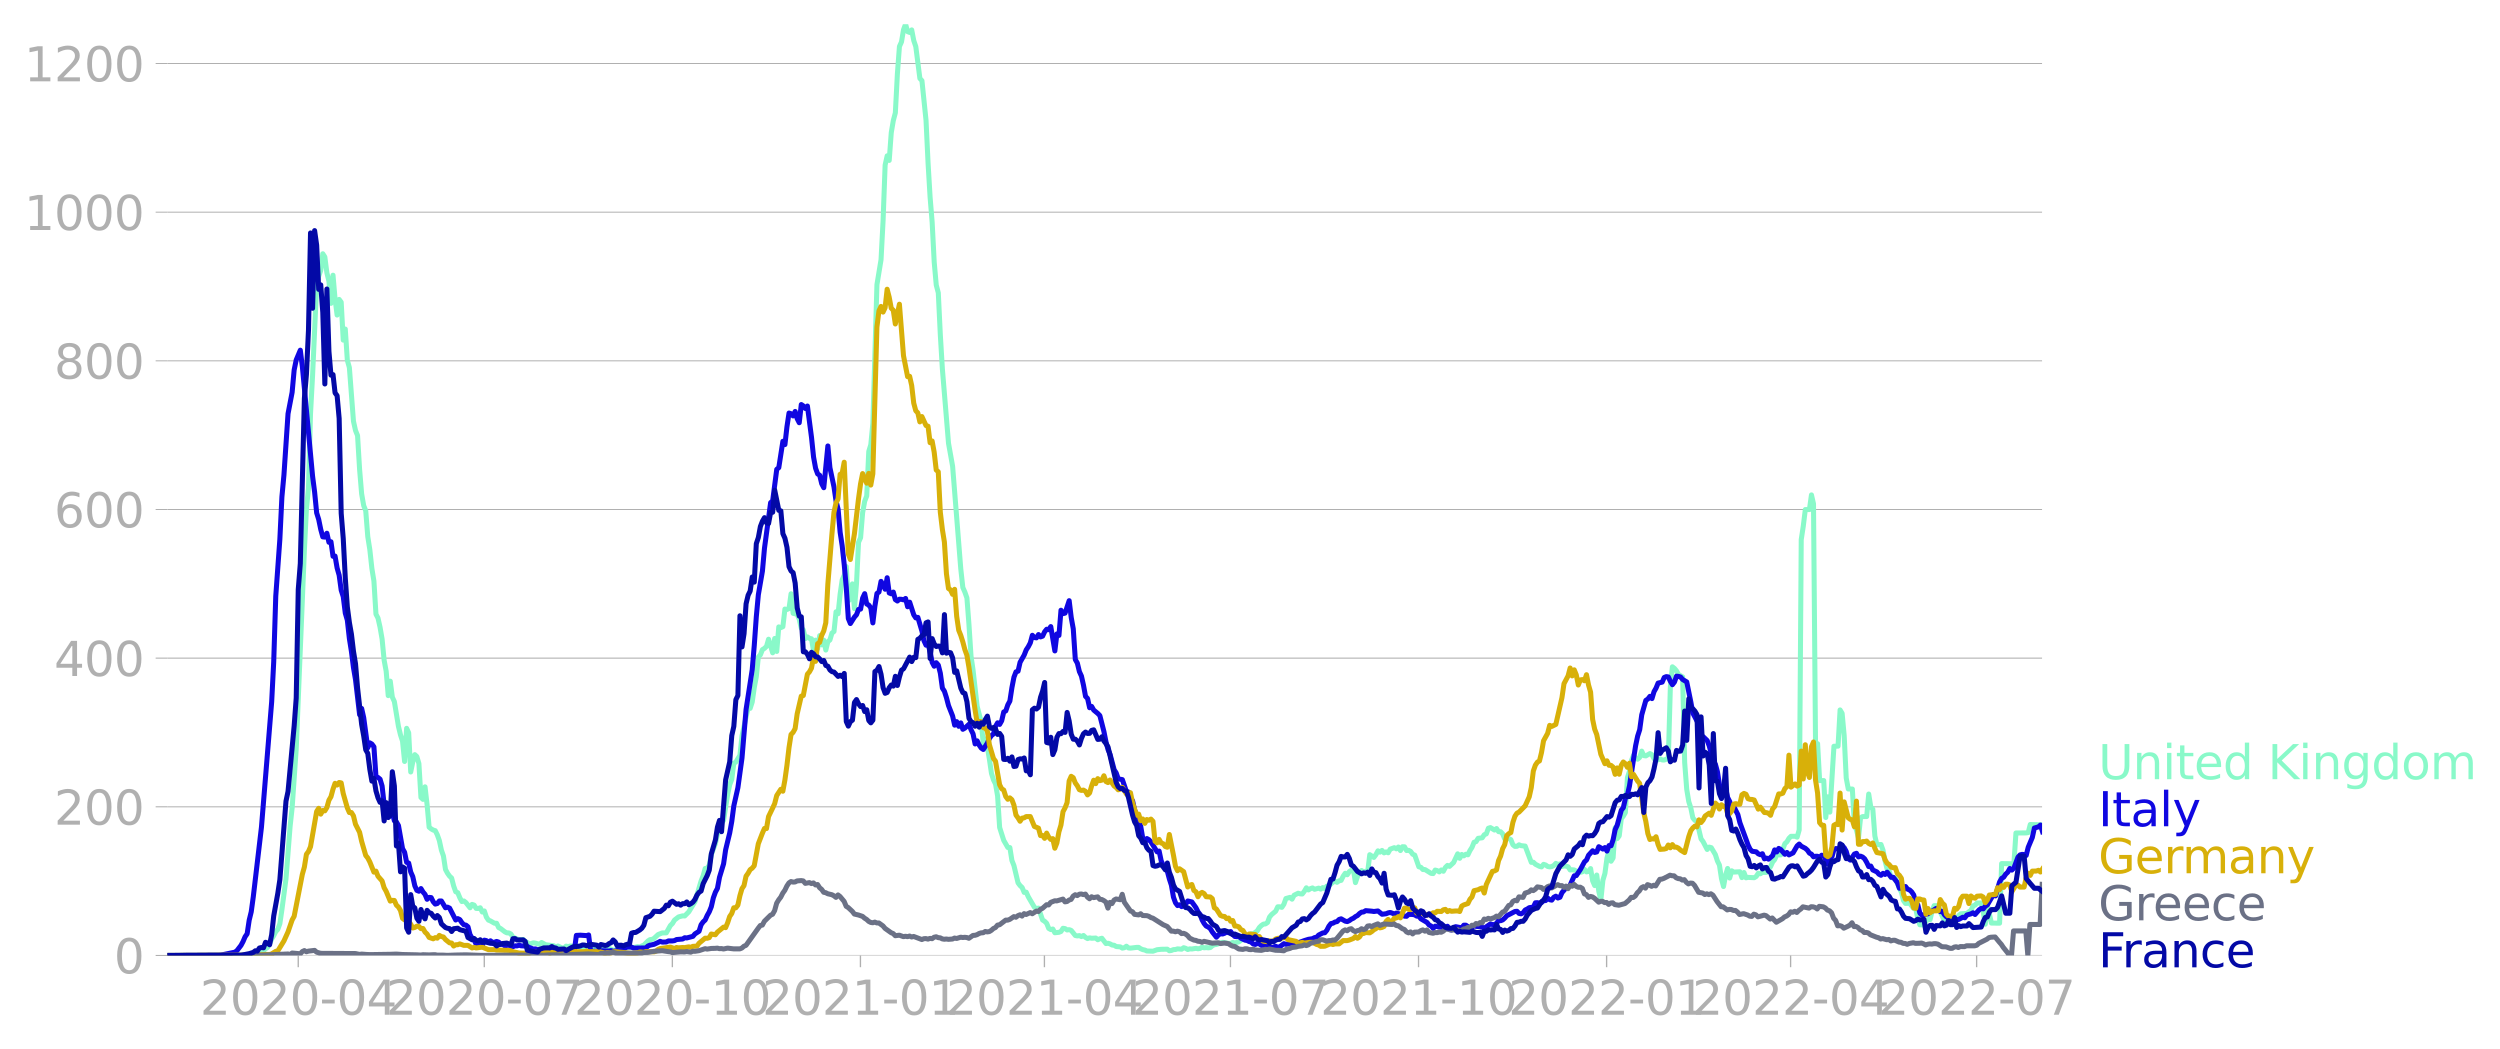 <svg xmlns:xlink="http://www.w3.org/1999/xlink" width="992.186" height="416.199" viewBox="0 0 744.14 312.149" xmlns="http://www.w3.org/2000/svg"><defs><style>*{stroke-linejoin:round;stroke-linecap:butt}</style></defs><g id="figure_1"><path d="M0 312.15h744.14V0H0v312.15z" style="fill:none" id="patch_1"/><g id="axes_1"><path d="M49.83 284.4h558V7.2h-558v277.2z" style="fill:none" id="patch_2"/><g id="matplotlib.axis_1"><g id="xtick_1"><g id="line2d_1"><defs><path id="m871012fdaa" d="M0 0v3.5" style="stroke:#b0b0b0;stroke-width:.4"/></defs><use xlink:href="#m871012fdaa" x="88.774" y="284.4" style="fill:#b0b0b0;stroke:#b0b0b0;stroke-width:.4"/></g><g style="fill:#b0b0b0" transform="matrix(.14 0 0 -.14 59.526 302.038)" id="text_1"><defs><path id="DejaVuSans-32" d="M1228 531h2203V0H469v531q359 372 979 998 621 627 780 809 303 340 423 576 121 236 121 464 0 372-261 606-261 235-680 235-297 0-627-103-329-103-704-313v638q381 153 712 231 332 78 607 78 725 0 1156-363 431-362 431-968 0-288-108-546-107-257-392-607-78-91-497-524-418-433-1181-1211z" transform="scale(.016)"/><path id="DejaVuSans-30" d="M2034 4250q-487 0-733-480-245-479-245-1442 0-959 245-1439 246-480 733-480 491 0 736 480 246 480 246 1439 0 963-246 1442-245 480-736 480zm0 500q785 0 1199-621 414-620 414-1801 0-1178-414-1799Q2819-91 2034-91q-784 0-1198 620-414 621-414 1799 0 1181 414 1801 414 621 1198 621z" transform="scale(.016)"/><path id="DejaVuSans-2d" d="M313 2009h1684v-512H313v512z" transform="scale(.016)"/><path id="DejaVuSans-34" d="M2419 4116 825 1625h1594v2491zm-166 550h794V1625h666v-525h-666V0h-628v1100H313v609l1940 2957z" transform="scale(.016)"/></defs><use xlink:href="#DejaVuSans-32"/><use xlink:href="#DejaVuSans-30" x="63.623"/><use xlink:href="#DejaVuSans-32" x="127.246"/><use xlink:href="#DejaVuSans-30" x="190.869"/><use xlink:href="#DejaVuSans-2d" x="254.492"/><use xlink:href="#DejaVuSans-30" x="290.576"/><use xlink:href="#DejaVuSans-34" x="354.199"/></g></g><g id="xtick_2"><use xlink:href="#m871012fdaa" x="144.148" y="284.4" style="fill:#b0b0b0;stroke:#b0b0b0;stroke-width:.4" id="line2d_2"/><g style="fill:#b0b0b0" transform="matrix(.14 0 0 -.14 114.9 302.038)" id="text_2"><defs><path id="DejaVuSans-37" d="M525 4666h3000v-269L1831 0h-659l1594 4134H525v532z" transform="scale(.016)"/></defs><use xlink:href="#DejaVuSans-32"/><use xlink:href="#DejaVuSans-30" x="63.623"/><use xlink:href="#DejaVuSans-32" x="127.246"/><use xlink:href="#DejaVuSans-30" x="190.869"/><use xlink:href="#DejaVuSans-2d" x="254.492"/><use xlink:href="#DejaVuSans-30" x="290.576"/><use xlink:href="#DejaVuSans-37" x="354.199"/></g></g><g id="xtick_3"><use xlink:href="#m871012fdaa" x="200.131" y="284.4" style="fill:#b0b0b0;stroke:#b0b0b0;stroke-width:.4" id="line2d_3"/><g style="fill:#b0b0b0" transform="matrix(.14 0 0 -.14 170.883 302.038)" id="text_3"><defs><path id="DejaVuSans-31" d="M794 531h1031v3560L703 3866v575l1116 225h631V531h1031V0H794v531z" transform="scale(.016)"/></defs><use xlink:href="#DejaVuSans-32"/><use xlink:href="#DejaVuSans-30" x="63.623"/><use xlink:href="#DejaVuSans-32" x="127.246"/><use xlink:href="#DejaVuSans-30" x="190.869"/><use xlink:href="#DejaVuSans-2d" x="254.492"/><use xlink:href="#DejaVuSans-31" x="290.576"/><use xlink:href="#DejaVuSans-30" x="354.199"/></g></g><g id="xtick_4"><use xlink:href="#m871012fdaa" x="256.114" y="284.4" style="fill:#b0b0b0;stroke:#b0b0b0;stroke-width:.4" id="line2d_4"/><g style="fill:#b0b0b0" transform="matrix(.14 0 0 -.14 226.866 302.038)" id="text_4"><use xlink:href="#DejaVuSans-32"/><use xlink:href="#DejaVuSans-30" x="63.623"/><use xlink:href="#DejaVuSans-32" x="127.246"/><use xlink:href="#DejaVuSans-31" x="190.869"/><use xlink:href="#DejaVuSans-2d" x="254.492"/><use xlink:href="#DejaVuSans-30" x="290.576"/><use xlink:href="#DejaVuSans-31" x="354.199"/></g></g><g id="xtick_5"><use xlink:href="#m871012fdaa" x="310.879" y="284.4" style="fill:#b0b0b0;stroke:#b0b0b0;stroke-width:.4" id="line2d_5"/><g style="fill:#b0b0b0" transform="matrix(.14 0 0 -.14 281.631 302.038)" id="text_5"><use xlink:href="#DejaVuSans-32"/><use xlink:href="#DejaVuSans-30" x="63.623"/><use xlink:href="#DejaVuSans-32" x="127.246"/><use xlink:href="#DejaVuSans-31" x="190.869"/><use xlink:href="#DejaVuSans-2d" x="254.492"/><use xlink:href="#DejaVuSans-30" x="290.576"/><use xlink:href="#DejaVuSans-34" x="354.199"/></g></g><g id="xtick_6"><use xlink:href="#m871012fdaa" x="366.253" y="284.4" style="fill:#b0b0b0;stroke:#b0b0b0;stroke-width:.4" id="line2d_6"/><g style="fill:#b0b0b0" transform="matrix(.14 0 0 -.14 337.005 302.038)" id="text_6"><use xlink:href="#DejaVuSans-32"/><use xlink:href="#DejaVuSans-30" x="63.623"/><use xlink:href="#DejaVuSans-32" x="127.246"/><use xlink:href="#DejaVuSans-31" x="190.869"/><use xlink:href="#DejaVuSans-2d" x="254.492"/><use xlink:href="#DejaVuSans-30" x="290.576"/><use xlink:href="#DejaVuSans-37" x="354.199"/></g></g><g id="xtick_7"><use xlink:href="#m871012fdaa" x="422.236" y="284.4" style="fill:#b0b0b0;stroke:#b0b0b0;stroke-width:.4" id="line2d_7"/><g style="fill:#b0b0b0" transform="matrix(.14 0 0 -.14 392.988 302.038)" id="text_7"><use xlink:href="#DejaVuSans-32"/><use xlink:href="#DejaVuSans-30" x="63.623"/><use xlink:href="#DejaVuSans-32" x="127.246"/><use xlink:href="#DejaVuSans-31" x="190.869"/><use xlink:href="#DejaVuSans-2d" x="254.492"/><use xlink:href="#DejaVuSans-31" x="290.576"/><use xlink:href="#DejaVuSans-30" x="354.199"/></g></g><g id="xtick_8"><use xlink:href="#m871012fdaa" x="478.218" y="284.4" style="fill:#b0b0b0;stroke:#b0b0b0;stroke-width:.4" id="line2d_8"/><g style="fill:#b0b0b0" transform="matrix(.14 0 0 -.14 448.97 302.038)" id="text_8"><use xlink:href="#DejaVuSans-32"/><use xlink:href="#DejaVuSans-30" x="63.623"/><use xlink:href="#DejaVuSans-32" x="127.246"/><use xlink:href="#DejaVuSans-32" x="190.869"/><use xlink:href="#DejaVuSans-2d" x="254.492"/><use xlink:href="#DejaVuSans-30" x="290.576"/><use xlink:href="#DejaVuSans-31" x="354.199"/></g></g><g id="xtick_9"><use xlink:href="#m871012fdaa" x="532.984" y="284.4" style="fill:#b0b0b0;stroke:#b0b0b0;stroke-width:.4" id="line2d_9"/><g style="fill:#b0b0b0" transform="matrix(.14 0 0 -.14 503.736 302.038)" id="text_9"><use xlink:href="#DejaVuSans-32"/><use xlink:href="#DejaVuSans-30" x="63.623"/><use xlink:href="#DejaVuSans-32" x="127.246"/><use xlink:href="#DejaVuSans-32" x="190.869"/><use xlink:href="#DejaVuSans-2d" x="254.492"/><use xlink:href="#DejaVuSans-30" x="290.576"/><use xlink:href="#DejaVuSans-34" x="354.199"/></g></g><g id="xtick_10"><use xlink:href="#m871012fdaa" x="588.358" y="284.4" style="fill:#b0b0b0;stroke:#b0b0b0;stroke-width:.4" id="line2d_10"/><g style="fill:#b0b0b0" transform="matrix(.14 0 0 -.14 559.11 302.038)" id="text_10"><use xlink:href="#DejaVuSans-32"/><use xlink:href="#DejaVuSans-30" x="63.623"/><use xlink:href="#DejaVuSans-32" x="127.246"/><use xlink:href="#DejaVuSans-32" x="190.869"/><use xlink:href="#DejaVuSans-2d" x="254.492"/><use xlink:href="#DejaVuSans-30" x="290.576"/><use xlink:href="#DejaVuSans-37" x="354.199"/></g></g></g><g id="matplotlib.axis_2"><g id="ytick_1"><path d="M49.83 284.4h558" clip-path="url(#p102fa6b186)" style="fill:none;stroke:#b0b0b0;stroke-width:.3;stroke-linecap:square" id="line2d_11"/><g id="line2d_12"><defs><path id="m593ccec8c2" d="M0 0h-3.5" style="stroke:#b0b0b0;stroke-width:.3"/></defs><use xlink:href="#m593ccec8c2" x="49.83" y="284.4" style="fill:#b0b0b0;stroke:#b0b0b0;stroke-width:.3"/></g><use xlink:href="#DejaVuSans-30" style="fill:#b0b0b0" transform="matrix(.14 0 0 -.14 33.922 289.719)" id="text_11"/></g><g id="ytick_2"><path d="M49.83 240.15h558" clip-path="url(#p102fa6b186)" style="fill:none;stroke:#b0b0b0;stroke-width:.3;stroke-linecap:square" id="line2d_13"/><use xlink:href="#m593ccec8c2" x="49.83" y="240.149" style="fill:#b0b0b0;stroke:#b0b0b0;stroke-width:.3" id="line2d_14"/><g style="fill:#b0b0b0" transform="matrix(.14 0 0 -.14 16.108 245.468)" id="text_12"><use xlink:href="#DejaVuSans-32"/><use xlink:href="#DejaVuSans-30" x="63.623"/><use xlink:href="#DejaVuSans-30" x="127.246"/></g></g><g id="ytick_3"><path d="M49.83 195.898h558" clip-path="url(#p102fa6b186)" style="fill:none;stroke:#b0b0b0;stroke-width:.3;stroke-linecap:square" id="line2d_15"/><use xlink:href="#m593ccec8c2" x="49.83" y="195.898" style="fill:#b0b0b0;stroke:#b0b0b0;stroke-width:.3" id="line2d_16"/><g style="fill:#b0b0b0" transform="matrix(.14 0 0 -.14 16.108 201.217)" id="text_13"><use xlink:href="#DejaVuSans-34"/><use xlink:href="#DejaVuSans-30" x="63.623"/><use xlink:href="#DejaVuSans-30" x="127.246"/></g></g><g id="ytick_4"><path d="M49.83 151.647h558" clip-path="url(#p102fa6b186)" style="fill:none;stroke:#b0b0b0;stroke-width:.3;stroke-linecap:square" id="line2d_17"/><use xlink:href="#m593ccec8c2" x="49.83" y="151.647" style="fill:#b0b0b0;stroke:#b0b0b0;stroke-width:.3" id="line2d_18"/><g style="fill:#b0b0b0" transform="matrix(.14 0 0 -.14 16.108 156.966)" id="text_14"><defs><path id="DejaVuSans-36" d="M2113 2584q-425 0-674-291-248-290-248-796 0-503 248-796 249-292 674-292t673 292q248 293 248 796 0 506-248 796-248 291-673 291zm1253 1979v-575q-238 112-480 171-242 60-480 60-625 0-955-422-329-422-376-1275 184 272 462 417 279 145 613 145 703 0 1111-427 408-426 408-1160 0-719-425-1154Q2819-91 2113-91q-810 0-1238 620-428 621-428 1799 0 1106 525 1764t1409 658q238 0 480-47t505-140z" transform="scale(.016)"/></defs><use xlink:href="#DejaVuSans-36"/><use xlink:href="#DejaVuSans-30" x="63.623"/><use xlink:href="#DejaVuSans-30" x="127.246"/></g></g><g id="ytick_5"><path d="M49.83 107.397h558" clip-path="url(#p102fa6b186)" style="fill:none;stroke:#b0b0b0;stroke-width:.3;stroke-linecap:square" id="line2d_19"/><use xlink:href="#m593ccec8c2" x="49.83" y="107.397" style="fill:#b0b0b0;stroke:#b0b0b0;stroke-width:.3" id="line2d_20"/><g style="fill:#b0b0b0" transform="matrix(.14 0 0 -.14 16.108 112.715)" id="text_15"><defs><path id="DejaVuSans-38" d="M2034 2216q-450 0-708-241-257-241-257-662 0-422 257-663 258-241 708-241t709 242q260 243 260 662 0 421-258 662-257 241-711 241zm-631 268q-406 100-633 378-226 279-226 679 0 559 398 884 399 325 1092 325 697 0 1094-325t397-884q0-400-227-679-226-278-629-378 456-106 710-416 255-309 255-755 0-679-414-1042Q2806-91 2034-91q-771 0-1186 362-414 363-414 1042 0 446 256 755 257 310 713 416zm-231 997q0-362 226-565 227-203 636-203 407 0 636 203 230 203 230 565 0 363-230 566-229 203-636 203-409 0-636-203-226-203-226-566z" transform="scale(.016)"/></defs><use xlink:href="#DejaVuSans-38"/><use xlink:href="#DejaVuSans-30" x="63.623"/><use xlink:href="#DejaVuSans-30" x="127.246"/></g></g><g id="ytick_6"><path d="M49.83 63.146h558" clip-path="url(#p102fa6b186)" style="fill:none;stroke:#b0b0b0;stroke-width:.3;stroke-linecap:square" id="line2d_21"/><use xlink:href="#m593ccec8c2" x="49.83" y="63.146" style="fill:#b0b0b0;stroke:#b0b0b0;stroke-width:.3" id="line2d_22"/><g style="fill:#b0b0b0" transform="matrix(.14 0 0 -.14 7.2 68.465)" id="text_16"><use xlink:href="#DejaVuSans-31"/><use xlink:href="#DejaVuSans-30" x="63.623"/><use xlink:href="#DejaVuSans-30" x="127.246"/><use xlink:href="#DejaVuSans-30" x="190.869"/></g></g><g id="ytick_7"><path d="M49.83 18.895h558" clip-path="url(#p102fa6b186)" style="fill:none;stroke:#b0b0b0;stroke-width:.3;stroke-linecap:square" id="line2d_23"/><use xlink:href="#m593ccec8c2" x="49.83" y="18.895" style="fill:#b0b0b0;stroke:#b0b0b0;stroke-width:.3" id="line2d_24"/><g style="fill:#b0b0b0" transform="matrix(.14 0 0 -.14 7.2 24.214)" id="text_17"><use xlink:href="#DejaVuSans-31"/><use xlink:href="#DejaVuSans-32" x="63.623"/><use xlink:href="#DejaVuSans-30" x="127.246"/><use xlink:href="#DejaVuSans-30" x="190.869"/></g></g></g><path d="m49.83 284.4 24.949-.095.608-.126 1.826-.063 1.825-1.707.609-.411.608-1.106.609-1.391.608-.98.609-1.233.608-.664.609-1.675.608-4.14 1.217-9.198 1.217-15.52.609-5.594 1.217-17.542 2.434-59.139.608-12.327.609-6.1.608-22.252.609-11.315 1.217-26.804.608-2.781.609-1.739.608-4.962.609.948.608 4.71.609 2.497.608 6.606.609-8.376.608 7.048.609 4.805.609-4.647.608.822.609 11.284.608-3.287.609 9.26.608 2.213 1.217 15.962.609 2.75.608 1.517.609 10.083.608 7.27.609 3.477.608 1.549.609 7.712.608 3.856.609 5.595.608 3.761.609 9.862.608 1.17.609 2.717.608 3.509.609 6.321.608 3.288.609 7.238.608-4.299.609 4.741.608 1.328 1.217 7.396.609 2.529.608 1.865.609 6.037.608-9.862.609 1.328.608 11.663.609-2.971.608-2.181.609.569.608 2.086.609 10.083.608.569.609-3.73.608 5.31.609 6.7.608.507.609.347.608.19.609 1.233.608 1.706.609 2.845.608 1.739.609 4.014.608 1.138.609.853.608.569.609 2.37.608 1.707.609.285.608 1.485.609 1.138.608-.158.609.474 1.217 1.55.608-1.012.609.22.608.98.609.032.608-.22.609 1.263.608-.316.609 1.834.608.885.609.252 1.217.696h.608l.609 1.264.608.316 1.217.948.609.317.609.031.608.316.609.98 1.825.727 1.217-.063.609.6.608.285.609.474 1.217-.38.608.096 1.217.347.609-.537 1.217.664 2.434.316.608.632.609-.57 1.217.57h.608l.609-.537.608.158.609-.19 2.434.032.608.474 1.217.126 1.217.664.609-.474 2.434-.19 1.217-.41 1.217.347.608.031.609.411.608.222 1.826-.095 1.217-.032.608-.916 2.434.284 1.217-.284.609.158.608-.38.609-.221 1.217-1.233.608-.41.609-.064.608-.316 1.217-1.138 1.217-.474 1.217-.031 1.217-2.181.609-.6.608-1.012 1.217-.949 1.218-.316.608.032 1.217-1.233 1.826-3.003 1.825-6.163.609-1.549.608-2.18.609-.064.608-.948.609-3.098 1.217-3.319.608-2.781.609-.759.608-2.655.609-.695 1.217-7.744.608-2.876.609-1.58.608-4.805.609-.348 1.217-2.023.608-5.752 1.217-5.658.609-2.75.608.19.609-1.865.608-4.267.609-3.287.608-5.848.609-.664.608-1.548.609-.38.608-.6.609-2.118 1.217 4.046.608-4.267.609 3.856.608-7.301.609.22.608-.284.609-5.246.608.126.609-.285.608-4.393.609 5.816 1.217.284.608 1.486.609 2.655.608.506.609 2.591.608-.505.609.442.608.127.609 3.635.608-3.224.609 2.528.608-3.888.609 2.75.608-1.39.609 2.94.608-2.498.609-.506.608-2.054.609-.474.608-5.848.609.57.608-5.848.609-4.236.608-1.359.609-2.592.608 10.21.609-.57.609-4.488.608 7.365.609-7.428.608-12.327.609-1.359.608-7.428.609-3.413.608-1.58.609-13.244.608-2.023.609-6.353 1.217-41.28 1.217-7.428.608-11.6.609-16.563.608-2.75.609 1.36.608-8.25.609-3.603.608-2.308.609-11.631.608-8.123.609-1.36.608-3.634.609-1.644.608 2.213.609.252.608-.758.609 3.16.608 1.802 1.217 9.483.609.663 1.217 11.79.608 12.77.609 10.209.608 7.396.609 11.853.608 6.796.609 2.339.608 12.58.609 10.114 1.825 22.094 1.217 6.827 2.434 30.565.609 5.531.608 1.36.609 1.738.608 7.933.609 9.388.608 4.14 1.217 10.81 1.217 4.647.609 6.48.608-1.423.609 2.592.608 3.476.609 4.173.608 1.96.609 1.232.608 3.54.609 9.388 1.217 3.824 1.217 2.118.608.032.609 3.824.608 1.549 1.217 5.12.609.822.609.569.608 1.454.609-.063.608 1.359 1.826 3.13.608.41.609-.158 1.217 3.54.608.38.609.6.608 1.517.609.348.608-.158.609 1.106 1.217-.126.608-.253.609-.949.608.095.609.411.608-.095.609.222 1.217 1.517.608.126.609-.095.608.285.609-.316.608.569.609.347.608-.22.609.126 1.217-.064.608.506.609-.284.608-.158 1.217 1.58.609-.095.608.19.609.347.608.064.609.379 1.217.095.608.38.609-.127.608-.443.609.506.608.063 1.826-.221h.608l.609.41.608.254.609.126.608.284 1.826.064 1.217-.443 1.217-.126 1.825-.032.609.474.608-.095.609-.252.608-.032.609-.19 1.217.095.608-.442.609.19.608.347.609-.19.609.032 1.217-.19.608.127.609-.095.608-.38.609.19.608-.063.609.063.608-.063.609-.537.608-.316.609-.064 1.825-.663 1.217.19.609.157.608-.031.609-.285.608.158 1.217-.316.609-.442.608-.6.609-.443.608-.095.609-.506.608-.348.609.095 1.217-.948.608-.98.609-.6.608-.411.609-.064.608-.41.609-1.644.608-.727 1.217-1.011.609-1.296h.608l.609.158.608-.917.609-1.707 1.217-.347.608.537.609-1.17 1.217-.6.608.19.609.031.608-.79.609-1.043.608.632.609-.38.608-.22.609.41 1.217-.347.608.284.609-.442.608.316.609-.759.608-.095 1.217-1.074.609-.285.608.316.609-.442.608-.127.609-1.232.608-.885.609.442.608-.948.609-.38.608-.22.609 3.887.608-1.802.609-1.169.609-.632.608.442.609-.22.608.094.609-5.026 1.217.822.608-.822.609-1.138.608.38.609-.506.608.727.609-.285.608.253.609-1.074 1.217-.443.608.348.609-.538.608 1.044.609-1.138.608.031.609 1.107.608-.064.609.316.608.854.609.253 1.217 3.477.608.158.609.663h.608l1.826 1.138.608.063.609-1.043.608.158.609.38.608-.57.609.38.608-1.138.609-.6.608.284 1.217-1.138 1.217-2.592.609 1.328.608-1.138.609.41.608-.473.609.158.608-1.264.609-.949.608-1.517.609-.19.608-.98 1.217-.157.609-.917.608-.253.609-1.675.608-.19 1.217.727.609-.442.608.916.609.032.608.632.609 1.517 1.217-.126.608.316.609 1.549.608.474.609-.032.608-.442.609.253 1.217.126 1.826 4.836.608-.032.609.6 1.217.633.608.158.609-.758.608.19.609.442.608.126.609-.095.608-.316.609-.632.608.348.609-.19.608.759.609-.158.608.063.609.19.608.948.609-.063.608.063.609.347 1.217.348.608-.158.609-.695.608.727.609-.127.608-.853.609 3.666.608 1.391.609-3.13.608 4.837.609 2.623.608-5.879.609-2.054.608-4.583.609-2.213.608 3.16.609-.979.608-9.008.609 3.255.608-.821.609-5.09.608-.79.609-1.042.608-10.4.609-1.896.608-3.287.609-1.486.608.885.609.285.608-.537.609-1.865.608 1.327.609.095 1.217-.695.608.347.609 1.17.608-.127.609.475.608-.285.609.316.608.032.609-.253.608-.063.609-21.462.608-5.974.609.474.608.727.609 1.106 1.217.696.608 25.476.609 7.965.608 3.666.609 1.897.608 2.971.609.727.608.348 1.217 5.152.609.821 1.217 2.34.609-.696.608.158 1.217 2.055.609 1.896.608 1.233.609 4.046.608 2.339.609-3.35.608-2.024.609 2.845.608-2.15.609.38 1.825-.095.609 1.739.608-1.518.609 1.58.608-.126 1.826.095.608-.38.609-.947.608.158.609-.411h1.217l1.217-1.707.608-1.36.609-.726.608-1.423h1.217l1.217-3.35.609-.537.608-1.043.609-.6h1.217l.608.252.609-2.15.608-86.415.609-4.014.608-4.931h1.217l.609-4.362.608 2.655.609 72.35.608-.948.609 10.968h1.217l.608 11 .609-6.164.608 4.552 1.217-19.597 1.217-.032.609-10.778.608 1.011.609 6.638.608 12.611.609 3.256 1.217.032.608 10.778.609 1.422.608 2.37.609-6.005.608-.379h1.217l.609-6.7.608 3.824.609.664.609 7.965.608 2.623 1.217-.063.609 1.707.608 3.192.609 2.466.608.537.609 1.96 1.217.063 1.217 3.129.608 1.17.609 2.465.608.853 1.217-.063 1.217 1.58.609.095.608 2.845.609 1.896 1.217.064.608-1.043.609-.696.608.158.609-2.592.608-1.58h1.217l.609 1.896 1.217 2.529.608.695.609-.41h1.217l.608-.317.609-.505.608-.917.609-.537 1.217-.095h.608l.609-.537.608-.38.609-1.359.608-.221.609-.632h1.217l.608 2.655.609 3.666.608-5.784 1.217 5.437 2.434.031.609-17.732 2.434.032h1.217l.608-9.135 3.043-.031.608-.095.609-2.402 3.651.094h0" clip-path="url(#p102fa6b186)" style="fill:none;stroke:#89f9c9;stroke-width:1.5;stroke-linecap:square" id="line2d_25"/><path d="m49.83 284.4 15.821-.095 4.26-.885.608-.442 1.217-1.58.609-1.139.608-1.422.609-.885.608-4.046.609-2.497.608-4.456 2.434-20.735 3.043-37.329.608-11.916.609-19.534 1.217-16.91.608-12.58.609-6.574 1.217-18.238 1.217-6.353.608-6.67.609-2.97 1.217-2.908.608 4.836 3.043 32.65.608 4.742.609 6.195.608 1.96.609 2.97.608 2.213.609.063.608-1.137.609 2.686.608-.158.609 4.33.608-.063.609 3.54.609 2.15.608 4.456.609 1.928.608 4.9.609 2.117.608 5.468.609 3.825.608 4.804.609 3.604 1.217 10.43.608-1.865.609 2.719 1.217 8.976.608-1.454.609.348.608.822.609 8.85.608.284.609.506.608 2.023.609 5.5.608.38.609.03.608 1.297.609.632.608 2.528.609.316.608 1.075 1.217 6.89.609 1.075.608 3.003.609.221.608 2.655.609 1.391.608 2.718.609 1.36.608.252.609-.79.608 1.012.609.727.608 1.453.609-.568.608.063.609 1.232.608.696.609-.158.608-.759h.609l1.217 2.023.608-.19.609.285 1.825 3.54.609-.41.608.284.609.916.608.632.609.095.608.506.609 2.339.608 1.011.609.538.608 1.296.609.063.608.537.609-.158.608-1.644.609.127.608.474.609-.41.608.473.609-.063.608-.221.609.19.608.568.609.095.608.443 1.218-.222.608.411.609.064.608-.253.609.031.608-.221.609.19 1.217.063.608.126.609.316 1.217.475.608-.064.609.253 1.825.443.609-.127 1.217-.095.608-.22.609.189 1.217-.221.608.19.609-.254 1.217.443 2.434-.032.608-4.583 1.217-.063 1.826.126.608-.19.609 4.9 1.217-.095.608.032.609-.19 3.042.126.609-.126.608.221 1.217-.221.609-.474 1.825-.348.609-.253 1.217.032.608.316 3.651-.063.609-.57.608-.252 1.217-.253 1.217-.569.609-.316.608.221 1.217-.031.609-.316h1.217l.608-.095.609-.316 1.826-.158.608-.38.609.064 1.825-.474.609-.727 1.217-.79.608-1.929.609-.853.608-.569.609-1.36.608-1.074.609-1.517.608-2.655.609-1.675.608-1.138.609-3.287 1.217-4.014.608-4.173 1.217-5.025.609-3.414.608-4.615 1.217-5.436 1.217-8.819 1.217-14.476 1.826-11.821.608-7.175.609-8.566.608-6.575 1.217-7.048.609-6.796 1.825-13.56.609-.537 1.217-9.387.608-.506 1.217-7.839.609.98.608-5.342.609-4.045.608.19.609.663.608-1.328.609 2.15.608 1.2.609-5.404.608.41.609.76.608-.728 1.217 9.325.609 5.847.608 3.35.609 1.676.608.41.609 2.53.608 1.169 1.217-12.422.609 6.448 1.217 5.784.608 4.172.609 2.403.608 6.89.609 4.014.608 5.626.609 6.796.608 9.23.609 1.485 1.217-1.928.609-.695.608-1.58.609-.095.608-3.256.609-1.328.608 3.066.609.316.608.854.609 4.457.608-4.995.609-3.76.608-.443.609-3.161.608 1.043.609 1.296.608-3.414.609 4.52.608.253.609-.506.608 2.244.609.411.608-.537.609.032.608.158.609-.411.608 2.465.609-1.359 1.217 3.761.608.917.609-.158 1.217 4.077.608 2.877.609 1.327.608-.284.609 2.244.608 3.16.609 1.138.608-1.043.609.696.608 2.434.609 4.425.608.948.609 1.928.608 2.339 1.217 3.098.609 2.718.608-1.043.609 1.39.608-1.011.609 1.896.608-.347 1.217-1.138.609 1.612.608 1.233.609 3.002.608-.916.609 1.264.608.885.609.411 1.217-1.897.608-1.39.609-.854.608-.474.609-2.276.608-1.043.609.475.608-1.075.609-2.624.608-.316.609-1.801.608-1.138.609-3.983.608-3.129.609-1.58.608-.19.609-2.655 1.217-2.15.609-1.548.608-.917.609-1.17.608-2.243.609.663.608.095.609-.98.608.696.609-.222.608-1.295.609-.759.608.126.609-.916 1.217 7.238.608-5.057.609.442.608-7.49.609 1.01.608-.157 1.217-3.699.609 4.995.608 3.382.609 9.134.608 1.075.609 2.528.608 1.328.609 2.718.608 3.32.609.631.608 2.75.609-.38.608 1.075 1.217 1.012.609.632 1.217 4.773.608 3.034.609 2.308.608 1.422 1.217 4.583.609.948.608 1.77 1.217.222 1.217 3.54.609.158.608 1.801.609.79.608 2.782.609 1.454 1.217 3.414.608 3.571.609 1.17.608-1.138.609.348.608.663 1.826 2.94.608-.221.609 2.907.608 1.328 1.217 1.77.609 2.307.608 1.865.609 3.54.608 1.676.609.821.608-.22.609.536.608-.284.609-.474.608-.917 1.218.285 1.217 1.707.608 1.232.609.79.608 1.612.609 1.075.608.759.609.284.608.474.609 1.012 1.217 1.548.608-.663.609-.38.608.095.609-.221.608-.348.609.19.608-.348.609.885.608.57.609.062.608-.094.609.569 1.217.568.608.095.609.316.608.158.609.57.608.126.609-.285.608.127.609.442.608-.031 1.217.316.609.316.608.063 1.217-.38.609.254.608-.127 1.217-.916.609.19 1.217-.159.608-.348 1.217.127 1.217-.285 1.217-.442 1.217-.38 1.217-.189.609-.316.608-.095.609-.664 1.217-.632.608-.063.609-.727.608-1.201.609-.79.608-.127.609-.347.608-.127.609-.632.608-.19 1.217.696.609.126.608-.284.609-.443.608-.284.609-.474.608-.317.609-.6.609-.411.608-.063.609-.38 1.825.159.609.094 1.217-.158 1.217.98 1.217-.158.608-.253.609-.126 1.217.442.608-.252 1.826.474.608.442.609.032.608-.57 1.217.032.609.127.608.38h.609l.608.79 1.826 1.074.608.759.609.316.608.695.609-.664 1.217.285 1.825.126.609-.38.608 1.012.609.095.608-.316.609-.664 1.825.348.609-.79h.608l.609.442.608.696 1.217-.98.609.19.608.063.609-.064 1.217.538 1.825-1.265.609.19h.608l.609-.38.608-.853.609.095.608-.253.609-.537.608-.695 2.434-1.265.609-.063.608.632.609.127.608-.316.609-.822.608-.285.609-.41 1.217-.159.609-1.295.608-.032.609.158.608-.19.609-.569.608-.031.609-.727.608.474.609.126.608-.853.609-.316.608.537.609-.221.608-1.39 1.217-1.392.609-.19.608-.663 1.217-2.75.609-.063 1.217-1.833 1.217-2.276.608-.537.609-1.423 1.217-1.327.608.505.609-.158.608-1.548 1.217.695.609-.442.608 1.043.609-1.644.608.063.609-1.801.608-3.003.609-1.328 1.217-4.456.608-.759.609-2.75.608-1.106.609-2.592 1.217-8.06.608-3.92.609-2.876.608-1.896.609-4.425 1.217-4.299.608-.41.609-.79.608.663.609-2.055.608-1.074.609-1.486 1.217-.284.608-1.391.609-.253.608.095.609 1.296.608 1.011.609-.79.608-1.738.609.063.608.19.609.726 1.217.727 1.217 5.943.608 3.35 1.826 3.477.608 3.35.609.158 1.217 1.17.609 1.58 1.217 4.615.608.822.609 2.244.608 3.825.609 1.327 1.217-.284.608 2.813.609 1.2.608 2.024.609-.538 1.217 2.403.608 2.433 1.826 4.931.608 1.707.609 1.264.608.6 1.217.159.609.6.608.253.609-.284.608 1.517.609-.221.608.316 1.217-1.043.609-1.707.608.6.609-1.043.608.348 1.217 1.39.609-.537.608.727 1.217-.6 1.217-2.086.609-.538.608.633 1.217.632.609.537.608.885.609.316.608.79.609-.158h.608l.609.348.608-.664.609.158 1.217 2.466.608-1.58.609-.538.608-2.18.609-.317.608.19.609-.443.608-.6.609.6.608 1.106.609 2.181.608.411 1.217-1.801.609-.222.608 1.075.609-.221.608.253.609.537.608 1.043.609 1.264.608-.158.609 1.17 1.217.569.609.695.608.316.609-.569.608.316.609-.663 1.217 1.517h.608l1.217 1.58.609 1.675.608-.031.609.442.608-.916.609.79.608.221.609.569.608.917.609 2.465.608.474.609 2.466.608.6h.609l.608-.253.609-.126.608-.664.609-.158 1.217-.79.608.031.609.917.608-.095.609 1.012.608.632 1.826 1.074.608-.568.609.347.608-.063 1.217-.664.609.158.608-.822 1.217-.347.609-.316.608.505 1.217-1.39.609-.411.608.126.609-.79.608-.38 1.826-3.097.608.411 1.217-4.14.609-1.075.608-.348.609-.917.608-.568.609-1.107.608.474.609-.6 1.217-3.256.608-.664.609-.158.608.064.609.252.608-2.433 1.217-2.908.609-2.813 1.217-.348.608-.537.609 1.991h0" clip-path="url(#p102fa6b186)" style="fill:none;stroke:#1007e1;stroke-width:1.5;stroke-linecap:square" id="line2d_26"/><path d="m49.83 284.4 26.166-.095 3.042-.221 1.217.032.609-.19 1.217-.759.608-.126 1.826-2.971 1.217-2.687 1.217-3.54.608-1.106 2.434-12.485.609-2.181.608-3.793.609-.822.608-1.422 1.826-10.494.608-.948.609 1.738.608-1.075.609.095.608-.98.609-2.18.608-1.044.609-2.244.608-1.738.609.506.609-.759.608.126.609 3.161 1.217 4.267.608 1.391h.609l.608.98.609 2.497 1.217 2.402.608 2.687 1.217 4.203.609.76.608 1.169 1.217 3.034.609-.285.608 1.518 1.217 1.39.609 2.023.608 1.075 1.217 2.908.609-.221.608.031.609 1.39.608.57.609 1.011.608 2.34.609.473.608.064.609.347.608.854.609 1.138.608-.158.609-.38.608.095.609.632.608-.031.609 1.074.608.57.609 1.01 1.217.412.608-.348.609.158.608-.822.609.348.608.126.609.759 1.217.98.608.063.609.885.608-.38h.609l.608-.252 1.217.442h1.217l1.217.759.609-.158.608.158 1.217-.158.609-.063 1.825.727h1.826l.608.126 3.652.095.608.126.609.285 1.825.379 1.217.032 1.826-.032 1.217-.38 4.26.159.608.221 1.217-.348.608-.19 1.217-.063 1.217-.41 1.826.505.608.095.609-.19.608.19 1.826.032.608-.032.609-.19.608.222 3.043-.063 1.825.474.609-.127 1.217.032.608-.253.609-.095 4.868.506 1.217-.127.608-.031.609-.253 1.217.095.608-.19h1.826l.608.063.609-.22.608-.507.609-.253 3.042-.442 1.217.442.609-.316.608.095 1.218-.095.608.032 1.217-.221.609.126.608-.284 1.217-.063.609-.854 1.825-1.517.609.032.608-.19.609-1.075 1.217.221.608-.79 1.826-1.485.608.158.609-1.454.608-1.865.609-.885.608-1.707h.609l.608-.79.609-2.813.608-2.086.609-.917.608-2.813.609-.853.608-1.075.609-.443.608-.727 1.217-6.542 1.217-3.161.609-1.39.608.03.609-3.57 1.217-2.53.608-1.327.609-2.402 1.217-1.865.608.569.609-3.319.608-4.362.609-5.247.608-3.95.609-.633.608-1.106.609-4.394 1.217-5.278.608-.19 1.217-6.353.609-.695.608-1.107.609-3.255.608 1.233.609-5.247.608-.411.609-2.086.608-1.296.609-2.434.608-11.442 1.217-14.95.609-6.512.608-2.781.609-1.201.608-7.302.609-.316.608-3.287 1.217 27.277.609 1.676 1.217-7.681 1.217-10.399.609-4.457.608-3.034 1.217 2.845.609-2.908.608 3.477.609-3.35 1.217-43.683.608-4.836.609-1.296.608 1.676.609-1.296.608-5.5.609 2.37.608 3.256.609.632.608 4.078 1.217-5.88 1.217 15.33 1.217 6.227.609-.095.608 2.719.609 5.246.608 2.276.609.632.608 2.687.609-1.58 1.217 2.655.608.221.609 4.9.608-.507.609 3.32.608 5.31.609.537.608 12.01.609 5.121.608 3.793.609 9.45.608 4.363.609.41.608 1.328.609-1.486.608 7.997.609 4.172.608 1.518.609 1.928.608 2.307.609 1.707.608 3.572 1.826 12.674.608 3.825.609-.38.608.064.609 1.801.608.127.609.822.608 4.109 1.217 4.109.609.821 1.217 6.986.608 1.2.609.38.608 1.928.609.822.608-.41.609.536.608 1.612.609 2.972.608.821.609 1.012.609-.917.608-.095.609-.379h1.217l1.217 2.94 1.217.505.608 2.213.609-.032.608.854.609-1.55.608 1.17.609.696.608-.222.609 2.845.608-1.549.609-3.318.608-2.023.609-3.983.608-1.138.609-1.549.608-6.448.609-1.39.608.41.609 1.55.608.853.609 1.17.608.22.609-.094.608.347.609 1.075.608-.569.609-2.118.608-1.675.609 1.012.608-1.486.609.6.608-.157.609-1.296.608 1.706.609.317.608-.759 1.217 1.77.609.443.608.695.609-.19.608-.537 1.217 1.96.609.537.608-.885.609 2.971 1.217 3.698.608-.316.609 1.96.608-.506.609 1.296.608-1.138.609.221.608-.347.609.663.608 5.943.609.442.608-1.011.609 1.074.608.222.609.821.608.222.609-3.793 1.217 6.132.608 3.35.609 1.296.608-.569 1.217.853 1.217 4.552.609-.506.609-.221.608 1.77.609.38.608 1.485.609-.948.608-.348.609.348.608.948 1.217.063.609.506.608 2.718.609.38 1.217 1.896.608.253.609.063.608.632.609-.158.608.948.609-.221.608 1.644.609.031.608.222.609.821.608.253.609 1.012.608.632.609-.6 1.825.157.609.632.608-.031.609.98.608.41 1.217.127.609-.253.608.285.609-.316.608-.506.609-.19 1.217-.095 1.217-.19.608.664 2.434.506.609.6 1.217-.284.608.19 1.826-.221h.608l1.217.632.609.158.608.41 1.217-.03 1.217-.538.609-.158.608.19.609-.19h1.217l1.217-.98h1.217l.608-.158 1.217-.474.609-.57.608.507.609-.38.609-.98.608-.063.609-.284 1.217.095.608-.38.609-.537.608-.316.609-.664.608.411.609-.126.608-.285.609-1.517.608-.569.609 1.106.608-.569.609-.948.608-.032.609-.41.608.379 1.217-2.908.609.032.608.316.609.094.608-.632.609.127.608 1.517.609-.253.608-.126.609.6.608.095.609.348.608-.285.609-.031.608-.411.609.031.608-.474 1.217.063.609-.505.608-.127.609.664.608-.316.609.221 1.217-.095h.608l.609.158.608-1.612.609-.347 1.217-.411.608-1.265.609-.695.608-1.865 1.217-.284.609-.316.608-.19.609 1.486.608-2.529 1.826-3.92.608-.126.609-.316.608-2.781.609-1.328.608-2.212.609-1.17.608-2.718.609-.57.608-.315.609-3.035.608-1.833.609-.916.608-.316 1.826-1.865 1.217-2.687.609-2.75.608-4.93.609-1.74.608-.916.609-.347.608-2.497.609-3.509 1.217-2.212.608-2.371.609.316 1.217-.6 1.825-7.966.609-4.172 1.217-2.307.608-2.34.609 2.34.608-1.802.609 1.486.608 3.034.609-1.517.608-.095.609.348.608-1.802.609 3.066.608 2.118.609 8.123.608 2.908.609 1.58 1.217 5.88 1.217 2.812.608-.853.609 1.328.608.031.609.506.608 2.15.609-1.897.608 1.865.609-2.655.608-.98.609.505.608 1.075.609-1.201.608 4.014.609-.695 1.217 1.991.608.695 1.217 8.661.609 2.592.608 3.666.609 1.77.608-.22.609.062.608-.663.609 2.307.608 1.454 1.217-.095.609-.158.608-1.043.609.822.608-.948.609.758h.608l.609.316.608.57 1.217.726 1.217-4.741.609-1.77.608-.822.609-.537.608.221.609-2.086.608.79.609-.727.609-1.201 1.217-.853.608.632 1.217-3.635.609.569.608 1.2.609-1.263.608.505.609-.063.608 2.244.609-.063.608-.759.609-2.054.608-.158.609.19h.608l.609-2.814.608-.41.609.252.608 1.328.609.19.608.031.609.158 1.217 2.719.608-.601 1.217 1.612.609.032.608.19.609.6.608-1.897.609-.695 1.217-3.761h.608l.609-.222.608-1.359.609-.6.608-9.356.609 9.514 1.217-.949.608.633.609-.285.608-10.114.609 8.28.608-10.177.609 8.092.608 1.643.609-9.134.608-1.423.609 11.316.608 3.856.609 8.85.608.727.609.064.608 8.913.609.41.608-.442.609-2.434.608-6.48.609-.347.608.158.609-9.387.608 11 .609-8.377 1.217 4.741.608.443.609.19.608 2.022.609-7.617.608 12.833h.609l.608-.79h.609l.608-.159.609.696.608.316.609-.443.609 1.58.608 1.265 1.826.348.608 1.801.609 1.012.608.41.609.76.608.189.609-.032.608 1.77.609.506.608.917.609 4.71.608 1.485.609-.221.608-.032.609.727.608 2.118.609.158.608-2.813h.609l.608.253.609.063.608 4.235.609-1.707.608 1.296.609-.474.608-.126 1.217-.032.609-3.319.608 1.043.609.538.608 2.75.609.6 1.217.032.608-2.37.609.252.608-.79.609-2.244.608-.822h1.217l.609 2.18.608-2.243.609.474.608.19.609-.601 1.217-.095.608.348.609 1.675.608-.79.609-1.486 1.825-.19.609-1.99.608.568.609-1.17.608.506.609-.948h.608l.609.253.608 1.991 1.217-2.023.609.064.608.569h1.217l.609-2.687.608-1.422.609.632.608-1.265 1.217-.031.609-.221.608.505.609-.916h0" clip-path="url(#p102fa6b186)" style="fill:none;stroke:#d8b009;stroke-width:1.5;stroke-linecap:square" id="line2d_27"/><path d="m49.83 284.4 27.991-.095 7.91-.348.61.159.608-.443 2.434.221.608-.663.609-.285.608.348.609-.19 1.825-.221.609.537 1.217.348 10.345.063 1.217.253.608-.095 1.217.095 1.217.063 6.085-.095 1.826-.063 1.825.127 4.26.094 1.217.064.608-.095 1.826.063 1.217-.063h.608l.609.126h1.825l1.217.063 2.434-.094 3.043-.064 4.26.158h1.825l11.562-.094 1.217-.127 4.26.19 1.216-.095 3.043-.063.608.095 8.52-.348 3.042.221.608-.348 1.217-.031h.609l1.825-.316 1.217.316 7.302-.095.609-.158 1.217-.032 1.825-.316 2.434-.19 1.826.285.608.063.609.222 2.434-.222 1.217.032.609-.126 1.217.19.608-.285.609.031 1.217-.19 1.825-.6.609.127 1.217-.19 1.217-.032.608-.063.609.158.608-.032.609.127 1.217-.253 1.825.221h1.826l.608-.253.609-.537.608-.253 3.651-5.12.609-.79.608-.127.609-1.138 1.825-1.801.609-.285.608-1.074.609-2.213.608-1.011.609-.79.608-1.202.609-.853.608-1.264.609-.917.608-.411.609.158.608-.032.609-.316 1.217-.094.608.094.609.727 1.217-.22.608.284.609-.19.608.6.609-.126.608.948.609.506.608.853.609.127.608.316 1.217.284.609.316.608.475.609-.727.608.474 1.217 1.454.609 1.454.608.379 1.218 1.138.608.79 1.217.284 1.217.411.609.538.608.379.609.569.608.316.609.095.608-.19.609.253h.608l1.217.885.609.727 1.825 1.296.609.253.608.632 1.217-.158 1.217.442.609-.126.608.126.609-.19.608.285.609-.158 2.434.917.608-.253.609-.032.608.158.609-.22.608.094.609-.443.608-.126.609.253.608.063.609.316.608.095.609-.063.608.095 1.217-.095.609-.285.608.127 1.217-.38.609.095.608-.063.609.063.608.222 1.217-.854.609-.031.608-.19.609-.348.608-.19.609-.031.608-.38.609.127.608-.095.609-.379.608-.537.609-.285.608-.727.609-.095 1.825-1.39h.609l.608-.222 1.217-.821.609.19.608-.475.609-.253.609.38.608-.727.609.252 1.217-.569.608.348 1.217-.79.609.126.608-.663.609-.285 1.217-1.075.608.064.609-.759 1.217-.474.608.032 1.826-.538.608.822.609-.095.608-.442.609-.19.608-.98.609-.41.608.252.609-.41.608-.064.609.19.608-.158.609.916.608.474.609-.6.608.253 1.217-.221.609.726.608.064.609.316.608.442.609 1.802.608-1.707.609.348.608-1.043.609-.316 1.217.22.608-1.611.609 2.339 1.825 2.623.609.222.608.79 1.217.158.609-.348.608.537 1.217.032.609.19.608.379.609.19 3.042 1.928 1.217.537 1.217 1.39h.609l.608.19.609-.19.608.19.609.538.608-.095.609.253.608.474.609.727 1.217.569.609.095.608.253.609.063.608.253.609-.285 2.434.538 1.825-.127.609.253 1.217-.158 1.217.19.608.442.609.285.608.094 1.217.759 1.217.126.609-.19h.608l.609.222.608.032.609-.127.608.221 1.826.127 1.217-.316.608.063.609-.158 1.825.38 1.217.03 1.217.127.609-.379 1.217-.316.608-.285 1.217-.158.609-.19 1.217-.157.608-.285.609.221.608-.22.609-.443 1.825-.57.609-.062.608-.443h.609l1.217.411.608-.158h.609l.608-.19.609.032.608-.506 1.826-2.212.608-.316.609.252.608-.474.609-.126.608.569.609.284.608-.284.609-.127.609-.442.608.253.609-.19.608-.853.609-.095.608.284.609-.379 1.217-.474.608.474 1.217-.443 1.217.095 1.217.064.609-.159.608.475.609.063 1.217.885.608.221.609.727.608.285.609-.285.608.6.609-.537 1.217-.031.608-.411.609-.221.608.379.609-.348.608.727 1.217.253.609-.221.608.031.609-.19.608.064.609-.316.608-.57.609-.03 1.217.252.608-.031.609.126.608-.221.609.442.608-.253.609-.379.608-.095.609-.347.608.126.609-.79.608.095.609-.6.608.157.609-.442.608.063.609-1.106.608.126.609-.348.608.19 1.217-.411.609-.442.608.22 1.217-1.422.609-.22 1.217-1.74.608-.189.609-1.011.608-.316.609.126.608-1.17 1.217.159.609-1.265 1.217-.41.609-.57.608.222.609-.411.608-.696 1.217.19.609.569.608-.316.609-.506.608-.221.609.6 1.217-.695.608-.284.609.316.608-.032.609.537.608-.379.609.759.608-.98.609.253.608-.538.609.57.608.284.609-.032.608.38.609 1.612.608.22.609.823.608-.285.609.158.608.411 1.217 1.138.609-.253H477l.609.38.608-.032.609.569.608-.411.609-.063.608.537 1.217.19 1.826-.506 1.217-1.043.608-.79.609.031.608-.442.609-.949.608-.569.609-.948.608-.316.609.443.608-1.043.609.19.608.315.609-.316.608.19 1.217-1.96.609-.063.608-.221 1.826-.948.608.158.609.031.608.57.609.252.608.063.609.38.608-.127.609.79.608.474.609-.252.608.063.609.632 1.217 2.054 1.217.222.609.442.608-.221.609.253.608-.253.609.41 1.217 1.897 1.217 1.549.608.032 1.217.916.609-.158.608.032.609.284h.608l.609.474.608.727 1.217-.252 1.217.41.609.348.608.063.609-.663.608.19.609.6 1.217-.316.608-.19.609.158 1.217 1.012.608-.317 1.217 1.265 1.826-1.043.608-.538.609-.252.608-.443.609-.822.608.127.609-.285.608.348.609-.6.608-.443.609-.632 1.825.379.609-.411.608.032.609.19.608.442.609-.79 1.217.158.608.347.609.632.608.19.609.6.608 1.613.609.663.608 1.612.609-.063.608.19.609.569 1.217-.57.608-.347.609-.695.608 1.138.609-.032.608.348.609.632.608.221.609.6.608-.03.609.157.608.537 1.826.727.609.159.608.379.609-.127 1.217.348.608-.095.609.443.608-.19h.609l1.217.537.608.064.609.316.608.031.609.253.608-.253 1.217-.22.609.189 1.217-.032.608-.063.609.221.608.348.609-.221.608-.095.609.063.608-.126h.609l.608.126 1.217.79 1.217.032 1.217.442h.609l.608-.379.609-.095.608.221.609-.284 1.217.032.608-.253h2.434l.609-.158.608-.57 2.434-1.232.609-.474.608-.127 1.217-.063 1.217 1.486.609.695.608.917 1.217 1.517.609.885h.608l.609-7.301h3.651l.608 7.301.609-9.23h3.042l.609-11.947h0" clip-path="url(#p102fa6b186)" style="fill:none;stroke:#6b7186;stroke-width:1.5;stroke-linecap:square" id="line2d_28"/><path d="m49.83 284.4 21.906-.063 2.434-.474 1.217-.38.609-.474.608.095.609-.917.608-.158.609.095.608-1.643.609.253.608.474.609-3.003.608-5.563 1.217-6.733.609-4.045 1.825-23.39.609-2.908 1.825-19.534.609-8.25.608-32.302.609-7.744 1.217-49.213.608-7.112.609-13.15.608-28.92.609 22.41.608-23.106.609 4.33.608 13.15.609-1.328.608 8.218.609 21.272.608-28.257.609 18.553.608 7.08.609-.157.608 5.436.609.822.609 6.796.608 28.257.609 7.491.608 11.758.609 8.597.608 4.615.609 3.477.608 5.089.609 3.73.608 7.174 1.217 10.874.609 3.413.608 4.14.609 1.075.608 4.773.609 3.477.608-.79.609 3.698.608 2.054.609 1.36.608-.474.609 6.005.608-5.437.609 4.426.608-.57.609-13.053.608 4.235.609 17.858.608-.821.609 8.502.608-1.454.609.38.608 17.795.609 1.264.608-11.19.609 3.478.608.474.609 3.066.608.916.609-3.508.608 1.801.609.98.608-2.528.609.695.608.19.609.822.608.568.609-.727.608.57.609 1.896 1.217 1.106.608.221.609.095.608.854.609-.822 1.217-.158.608.442 1.217.316.609.127.608 1.896 1.217.664.609-.38.608.538.609.19.608-.348.609.759.608-.19 1.826.474.608.032.609.158.608.6.609-.379.608-.095.609-.253 1.217-.126 1.217.506.609-1.802.608-.032.609.411 1.825-.031.609.474.608 2.592 1.217.284 1.826.285.608-.822 1.217-.411 1.826-.032.608-.38.609.349.608.094.609.38 1.825-.095.609.474 1.825-1.011.609-.19 1.217-.063.608-.127.609-.284.608.031.609.19 1.217-.41 1.825.252.609.569.608-.759 1.217.285.609-.095.608-.474.609-.253.608-.822.609.57.608 1.2.609-.19.608-.031.609.253.608-.348.609-.19.608-.063.609-3.224.608-.19.609-.03 1.217-.728.608-.506.609-.885.608-2.275 1.217-.411.609-.6.608-.917 1.826.126 1.217-.948.608-.98.609.19.608-1.075.609-.285 1.217.917.608-.158.609.41.609-.442h.608l.609-.505.608.821.609-.316.608-.442.609-.822.608-1.296.609-.822.608-.379.609-2.18 1.217-2.435.608-1.612.609-4.836 1.217-4.14.608-3.825.609-1.991.608 3.35 1.217-15.424 1.217-5.374.609-7.807.608-2.718.609-7.965.608-1.233.609-23.737.608 9.26.609-3.918.608-8.914.609-2.56.608-1.233.609-4.172.608 1.517.609-11.442.608-1.833.609-3.287.608-1.58.609-1.044.608 1.549.609.158.608-3.256.609-.063.608-6.574 1.217 6.005.609.158.608 6.796.609 1.36.608 2.717.609 5.753.608 1.264.609.506.608 3.098.609 7.396.608 2.434.609.22.608 10.4h.609l.608.758.609 1.328.608-1.928.609.442.608.885.609.064.608.6.609.759.608-.316.609 1.485.608.221.609 1.107.608.505.609.127 1.217 1.296.608-.348.609.411.608-.948.609 14.318.608 1.36.609-1.328.609-.443.608-5.278.609-.854.608 1.265.609.821.608-.316.609 1.802.608-.537.609 3.192.608.695.609-.79.608-14.476.609-.38.608-1.106.609 2.308.608 3.982.609 1.675.608-.252.609-1.423.608-.79.609.316.608-2.908.609 2.718.608-2.56.609-1.991.608-.41 1.826-3.478.608 1.328.609-1.265.608.095.609-5.436.608-.348.609-.727.608-.316.609-3.54.608-.253.609 10.873.608-5.91.609 1.58.608.758.609-.126.608.063.609 1.96.608-11.379.609 11.474.608-.253.609.126.608 1.517.609 4.33.608-.442 1.217 5.12.609 1.328.608.253.609 2.465.608 4.931.609 1.012.608.316.609 1.043.608-.885.609 1.17.608-1.297.609.411.608-1.39.609-1.012.608 3.16.609.475.608-.253.609.474.608 1.58.609-.284.608.885.609 6.827.608.032.609-.348.608.854.609-1.264.608 2.844.609-.095.608-1.96.609-.22.609.063.608-.316.609 3.824.608-.158.609 1.328.608-19.344.609-.474.608.252.609-.537.608-2.971.609-1.802.608-2.592.609 17.859.608.158.609-1.707.608 5.152.609-1.422.608-3.73.609-1.106.608.031.609-.663.608.284.609-5.942.608 2.56.609 3.92.608 1.485h.609l.608.569.609 1.138.608-1.96.609-1.359.608-.506.609.411.608-.031.609-.885.608-.158 1.217 2.844.609-.063.608-.727.609 1.264.608.79.609.98 2.434 10.589.608 1.296.609.506.608-.032.609.6.608.19.609 1.897 1.217 5.247.608 2.022.609 1.075.608 3.034.609.727.608 1.36.609-.064.608 1.58.609.728.608.316.609 4.235.608.221.609-.126.608-.284.609-.064.608.664.609.854.608-2.023.609 2.75.608 1.548.609 2.276.608 1.17 1.217.727 1.217 3.824.609.98.608.063.609.443.609.727.608.505.609.032.608-.158.609.664.608.379.609.19.608.379.609.032.608.726.609.917 1.217.727.608 1.106.609.316 1.217-.22 1.217.442.608.474.609.284.608-.158 1.826.759.608-.095 1.217.316.609-.063 1.217.474.608-.6.609.695.608.284.609-.126 1.825.348.609.663.608-.505.609.126.608-.474.609-.19.608-.031.609-.822.608.126 2.434-2.75 1.217-.727.609-.98.608-.157.609-.76.608-.094.609.38.608-.411.609-.854.608-.632.609-.443 1.825-2.402.609-.41 1.217-2.845 1.217-4.078.608-.095.609-1.864.608-2.245.609-1.043.608-1.58.609.158h.608l.609-.759.608 1.202.609 1.96.608.378 1.217 1.55 1.218.695.608-.285.609.127.608-.348.609.98.608-1.928.609.98.608.126.609 1.17.608.632.609 1.296.608-2.908.609 4.74.608 1.708 1.217.094.609-.158.608 1.644.609 2.307.608-2.023.609-1.264.608.695.609 1.075.608.285.609-.949.608 2.181.609.664.608.443.609.758.608-1.043.609.253.608 1.17.609-.127.608-.41.609.663.608.38.609.726.608.158.609.727.608.316 1.217 1.075.609.221 1.217.063.608-.316 1.217 1.454.609-.253.608.253.609-.095 1.825.159.609-.38 1.217.411.608.032.609-.127.608 1.265.609-1.58.608.062.609-.474.608.095.609-.095.608.064.609-1.612.608 1.327.609.158.608.885.609-.695.608.284.609-.19.608-.537.609-.063.608-.727.609-1.075.608-.063.609-.253h.608l.609-.695.608-1.138 1.218-1.422 1.217-.57.608-.126 1.217-1.896.609-.474.608-.98.609-2.181.608-.506.609-.221 1.217-3.983 1.217-2.244 1.825-1.833.609-1.517.608.442.609-.537.608-1.644 1.217-1.011.609-.853.608.6.609-2.244.608-.6.609.284.608-.158.609.031.608-.663.609-1.012.608-1.96.609-.442.608-.095 1.217-1.517.609.158.608-.442 1.217-3.857.609-.727.608-.126.609-1.011.608.031.609-.316.608.316h.609l.608-.664.609.064.608-.19.609.284 1.217-2.149.608 7.396.609-7.522.608-1.328.609-.6.608-1.075.609-2.497.608-3.003.609-7.712.608 6.163.609-.948 1.217-.727.608 1.012.609 3.16.608-.632.609.158.608-2.908.609.253.608-.063.609-1.77.608-10.146.609 8.724.608-12.359.609 2.687.608.284.609.696.608 1.011.609 21.841.608-21.146.609 11.632.609-1.106.608.442.609 3.35.608 11.443.609-20.798.608 14.034.609.158.608 3.698.609 1.454.608-2.37.609-6.638.608 14.097.609 1.2.608 3.193.609.19.608-.6.609 1.39.608 1.77.609 1.36.608 1.01.609 2.34.608 1.01.609 2.213.608.127.609-.38.608.728.609-.57.608-.315.609 1.2.608-.379.609-.063.608 1.138.609.38.608 1.864.609.095.608-.284.609-.158.608-.348.609.095 1.825-2.845.609-.41.608-.033.609.317.608-.285 1.826 3.066.608-.158.609-.6.608-.443.609-.6.608-.822 1.217-1.992.609-.379.608.822.609.316.608 4.109.609-.727.608-2.37.609-1.644.608.158.609-.443.608-.158.609-4.71.608.38.609 2.37.608 1.676.609-.38.608.443.609.253.608.537.609 1.58.608 1.202.609.316.608 1.517.609-.032.608-.695.609 1.517.608-.095.609.57.609 1.2.608.348 1.217 3.098.609-2.245.608 1.043 1.217 1.043.609 1.075.608.285.609.126.608 2.244.609.032.608.916.609 1.233.608.632 1.217.127 1.217.758.609-.221.608-.41.609.22 1.217-.158.608 3.825.609-1.422.608-.601.609-.032.608 1.201.609-1.137 1.217.094.608-.885.609.885.608-.22.609-1.36.608 1.233h.609l.608-2.118.609 2.94.608-.538.609.285.608-.19h1.217l.609-.695 1.217 1.17 2.434-.159.608-1.643.609-1.202.608-.158.609-1.485.608-.696h1.217l.609-.663 1.217-3.414 1.217 5.152h1.217l.608-8.186 1.217-1.043 1.217-7.776h1.217l.609 6.67 1.217 1.485 1.217 1.422h1.217l1.217 1.012h0" clip-path="url(#p102fa6b186)" style="fill:none;stroke:#0309a6;stroke-width:1.5;stroke-linecap:square" id="line2d_29"/><g style="fill:#89f9c9" transform="matrix(.14 0 0 -.14 624.57 231.936)" id="text_18"><defs><path id="DejaVuSans-55" d="M556 4666h635V1831q0-750 271-1080 272-329 882-329 606 0 878 329 272 330 272 1080v2835h634V1753q0-912-452-1378Q3225-91 2344-91q-885 0-1337 466-451 466-451 1378v2913z" transform="scale(.016)"/><path id="DejaVuSans-6e" d="M3513 2113V0h-575v2094q0 497-194 743-194 247-581 247-466 0-735-297-269-296-269-809V0H581v3500h578v-544q207 316 486 472 280 156 646 156 603 0 912-373 310-373 310-1098z" transform="scale(.016)"/><path id="DejaVuSans-69" d="M603 3500h575V0H603v3500zm0 1363h575v-729H603v729z" transform="scale(.016)"/><path id="DejaVuSans-74" d="M1172 4494v-994h1184v-447H1172V1153q0-428 117-550t477-122h590V0h-590q-666 0-919 248-253 249-253 905v1900H172v447h422v994h578z" transform="scale(.016)"/><path id="DejaVuSans-65" d="M3597 1894v-281H953q38-594 358-905t892-311q331 0 642 81t618 244V178Q3153 47 2828-22t-659-69q-838 0-1327 487-489 488-489 1320 0 859 464 1363 464 505 1252 505 706 0 1117-455 411-454 411-1235zm-575 169q-6 471-264 752-258 282-683 282-481 0-770-272t-333-766l2050 4z" transform="scale(.016)"/><path id="DejaVuSans-64" d="M2906 2969v1894h575V0h-575v525q-181-312-458-464-276-152-664-152-634 0-1033 506-398 507-398 1332t398 1331q399 506 1033 506 388 0 664-152 277-151 458-463zM947 1747q0-634 261-995t717-361q456 0 718 361 263 361 263 995t-263 995q-262 361-718 361t-717-361q-261-361-261-995z" transform="scale(.016)"/><path id="DejaVuSans-4b" d="M628 4666h631V2694l2094 1972h813L1850 2491 4331 0h-831L1259 2247V0H628v4666z" transform="scale(.016)"/><path id="DejaVuSans-67" d="M2906 1791q0 625-258 968-257 344-723 344-462 0-720-344-258-343-258-968 0-622 258-966t720-344q466 0 723 344 258 344 258 966zm575-1357q0-893-397-1329-396-436-1215-436-303 0-572 45t-522 139v559q253-137 500-202 247-66 503-66 566 0 847 295t281 892v285q-178-310-456-463T1784 0Q1141 0 747 490 353 981 353 1791q0 812 394 1302 394 491 1037 491 388 0 666-153t456-462v531h575V434z" transform="scale(.016)"/><path id="DejaVuSans-6f" d="M1959 3097q-462 0-731-361t-269-989q0-628 267-989 268-361 733-361 460 0 728 362 269 363 269 988 0 622-269 986-268 364-728 364zm0 487q750 0 1178-488 429-487 429-1349 0-859-429-1349Q2709-91 1959-91q-753 0-1180 489-426 490-426 1349 0 862 426 1349 427 488 1180 488z" transform="scale(.016)"/><path id="DejaVuSans-6d" d="M3328 2828q216 388 516 572t706 184q547 0 844-383 297-382 297-1088V0h-578v2094q0 503-179 746-178 244-543 244-447 0-707-297-259-296-259-809V0h-578v2094q0 506-178 748t-550 242q-441 0-701-298-259-298-259-808V0H581v3500h578v-544q197 322 472 475t653 153q382 0 649-194 267-193 395-562z" transform="scale(.016)"/></defs><use xlink:href="#DejaVuSans-55"/><use xlink:href="#DejaVuSans-6e" x="73.193"/><use xlink:href="#DejaVuSans-69" x="136.572"/><use xlink:href="#DejaVuSans-74" x="164.355"/><use xlink:href="#DejaVuSans-65" x="203.564"/><use xlink:href="#DejaVuSans-64" x="265.088"/><use xlink:href="#DejaVuSans-20" x="328.564"/><use xlink:href="#DejaVuSans-4b" x="360.352"/><use xlink:href="#DejaVuSans-69" x="425.928"/><use xlink:href="#DejaVuSans-6e" x="453.711"/><use xlink:href="#DejaVuSans-67" x="517.09"/><use xlink:href="#DejaVuSans-64" x="580.566"/><use xlink:href="#DejaVuSans-6f" x="644.043"/><use xlink:href="#DejaVuSans-6d" x="705.225"/></g><g style="fill:#1007e1" transform="matrix(.14 0 0 -.14 624.57 245.936)" id="text_19"><defs><path id="DejaVuSans-49" d="M628 4666h631V0H628v4666z" transform="scale(.016)"/><path id="DejaVuSans-61" d="M2194 1759q-697 0-966-159t-269-544q0-306 202-486 202-179 548-179 479 0 768 339t289 901v128h-572zm1147 238V0h-575v531q-197-318-491-470T1556-91q-537 0-855 302-317 302-317 808 0 590 395 890 396 300 1180 300h807v57q0 397-261 614t-733 217q-300 0-585-72-284-72-546-216v532q315 122 612 182 297 61 578 61 760 0 1135-394 375-393 375-1193z" transform="scale(.016)"/><path id="DejaVuSans-6c" d="M603 4863h575V0H603v4863z" transform="scale(.016)"/><path id="DejaVuSans-79" d="M2059-325q-243-625-475-815-231-191-618-191H506v481h338q237 0 368 113 132 112 291 531l103 262L191 3500h609L1894 763l1094 2737h609L2059-325z" transform="scale(.016)"/></defs><use xlink:href="#DejaVuSans-49"/><use xlink:href="#DejaVuSans-74" x="29.492"/><use xlink:href="#DejaVuSans-61" x="68.701"/><use xlink:href="#DejaVuSans-6c" x="129.98"/><use xlink:href="#DejaVuSans-79" x="157.764"/></g><g style="fill:#d8b009" transform="matrix(.14 0 0 -.14 624.57 259.936)" id="text_20"><defs><path id="DejaVuSans-47" d="M3809 666v1253H2778v519h1656V434q-365-259-806-392-440-133-940-133-1094 0-1712 639-617 640-617 1780 0 1144 617 1783 618 639 1712 639 456 0 867-113 411-112 758-331v-672q-350 297-744 447t-828 150q-857 0-1287-478-429-478-429-1425 0-944 429-1422 430-478 1287-478 334 0 596 58 263 58 472 180z" transform="scale(.016)"/><path id="DejaVuSans-72" d="M2631 2963q-97 56-211 82-114 27-251 27-488 0-749-317t-261-911V0H581v3500h578v-544q182 319 472 473 291 155 707 155 59 0 131-8 72-7 159-23l3-590z" transform="scale(.016)"/></defs><use xlink:href="#DejaVuSans-47"/><use xlink:href="#DejaVuSans-65" x="77.49"/><use xlink:href="#DejaVuSans-72" x="139.014"/><use xlink:href="#DejaVuSans-6d" x="178.377"/><use xlink:href="#DejaVuSans-61" x="275.789"/><use xlink:href="#DejaVuSans-6e" x="337.068"/><use xlink:href="#DejaVuSans-79" x="400.447"/></g><g style="fill:#6b7186" transform="matrix(.14 0 0 -.14 624.57 273.936)" id="text_21"><defs><path id="DejaVuSans-63" d="M3122 3366v-538q-244 135-489 202t-495 67q-560 0-870-355-309-354-309-995t309-996q310-354 870-354 250 0 495 67t489 202V134Q2881 22 2623-34q-257-57-548-57-791 0-1257 497-465 497-465 1341 0 856 470 1346 471 491 1290 491 265 0 518-55 253-54 491-163z" transform="scale(.016)"/></defs><use xlink:href="#DejaVuSans-47"/><use xlink:href="#DejaVuSans-72" x="77.49"/><use xlink:href="#DejaVuSans-65" x="116.354"/><use xlink:href="#DejaVuSans-65" x="177.877"/><use xlink:href="#DejaVuSans-63" x="239.4"/><use xlink:href="#DejaVuSans-65" x="294.381"/></g><g style="fill:#0309a6" transform="matrix(.14 0 0 -.14 624.57 287.936)" id="text_22"><defs><path id="DejaVuSans-46" d="M628 4666h2681v-532H1259V2759h1850v-531H1259V0H628v4666z" transform="scale(.016)"/></defs><use xlink:href="#DejaVuSans-46"/><use xlink:href="#DejaVuSans-72" x="50.27"/><use xlink:href="#DejaVuSans-61" x="91.383"/><use xlink:href="#DejaVuSans-6e" x="152.662"/><use xlink:href="#DejaVuSans-63" x="216.041"/><use xlink:href="#DejaVuSans-65" x="271.021"/></g></g></g><defs><clipPath id="p102fa6b186"><path d="M49.83 7.2h558v277.2h-558z"/></clipPath></defs></svg>